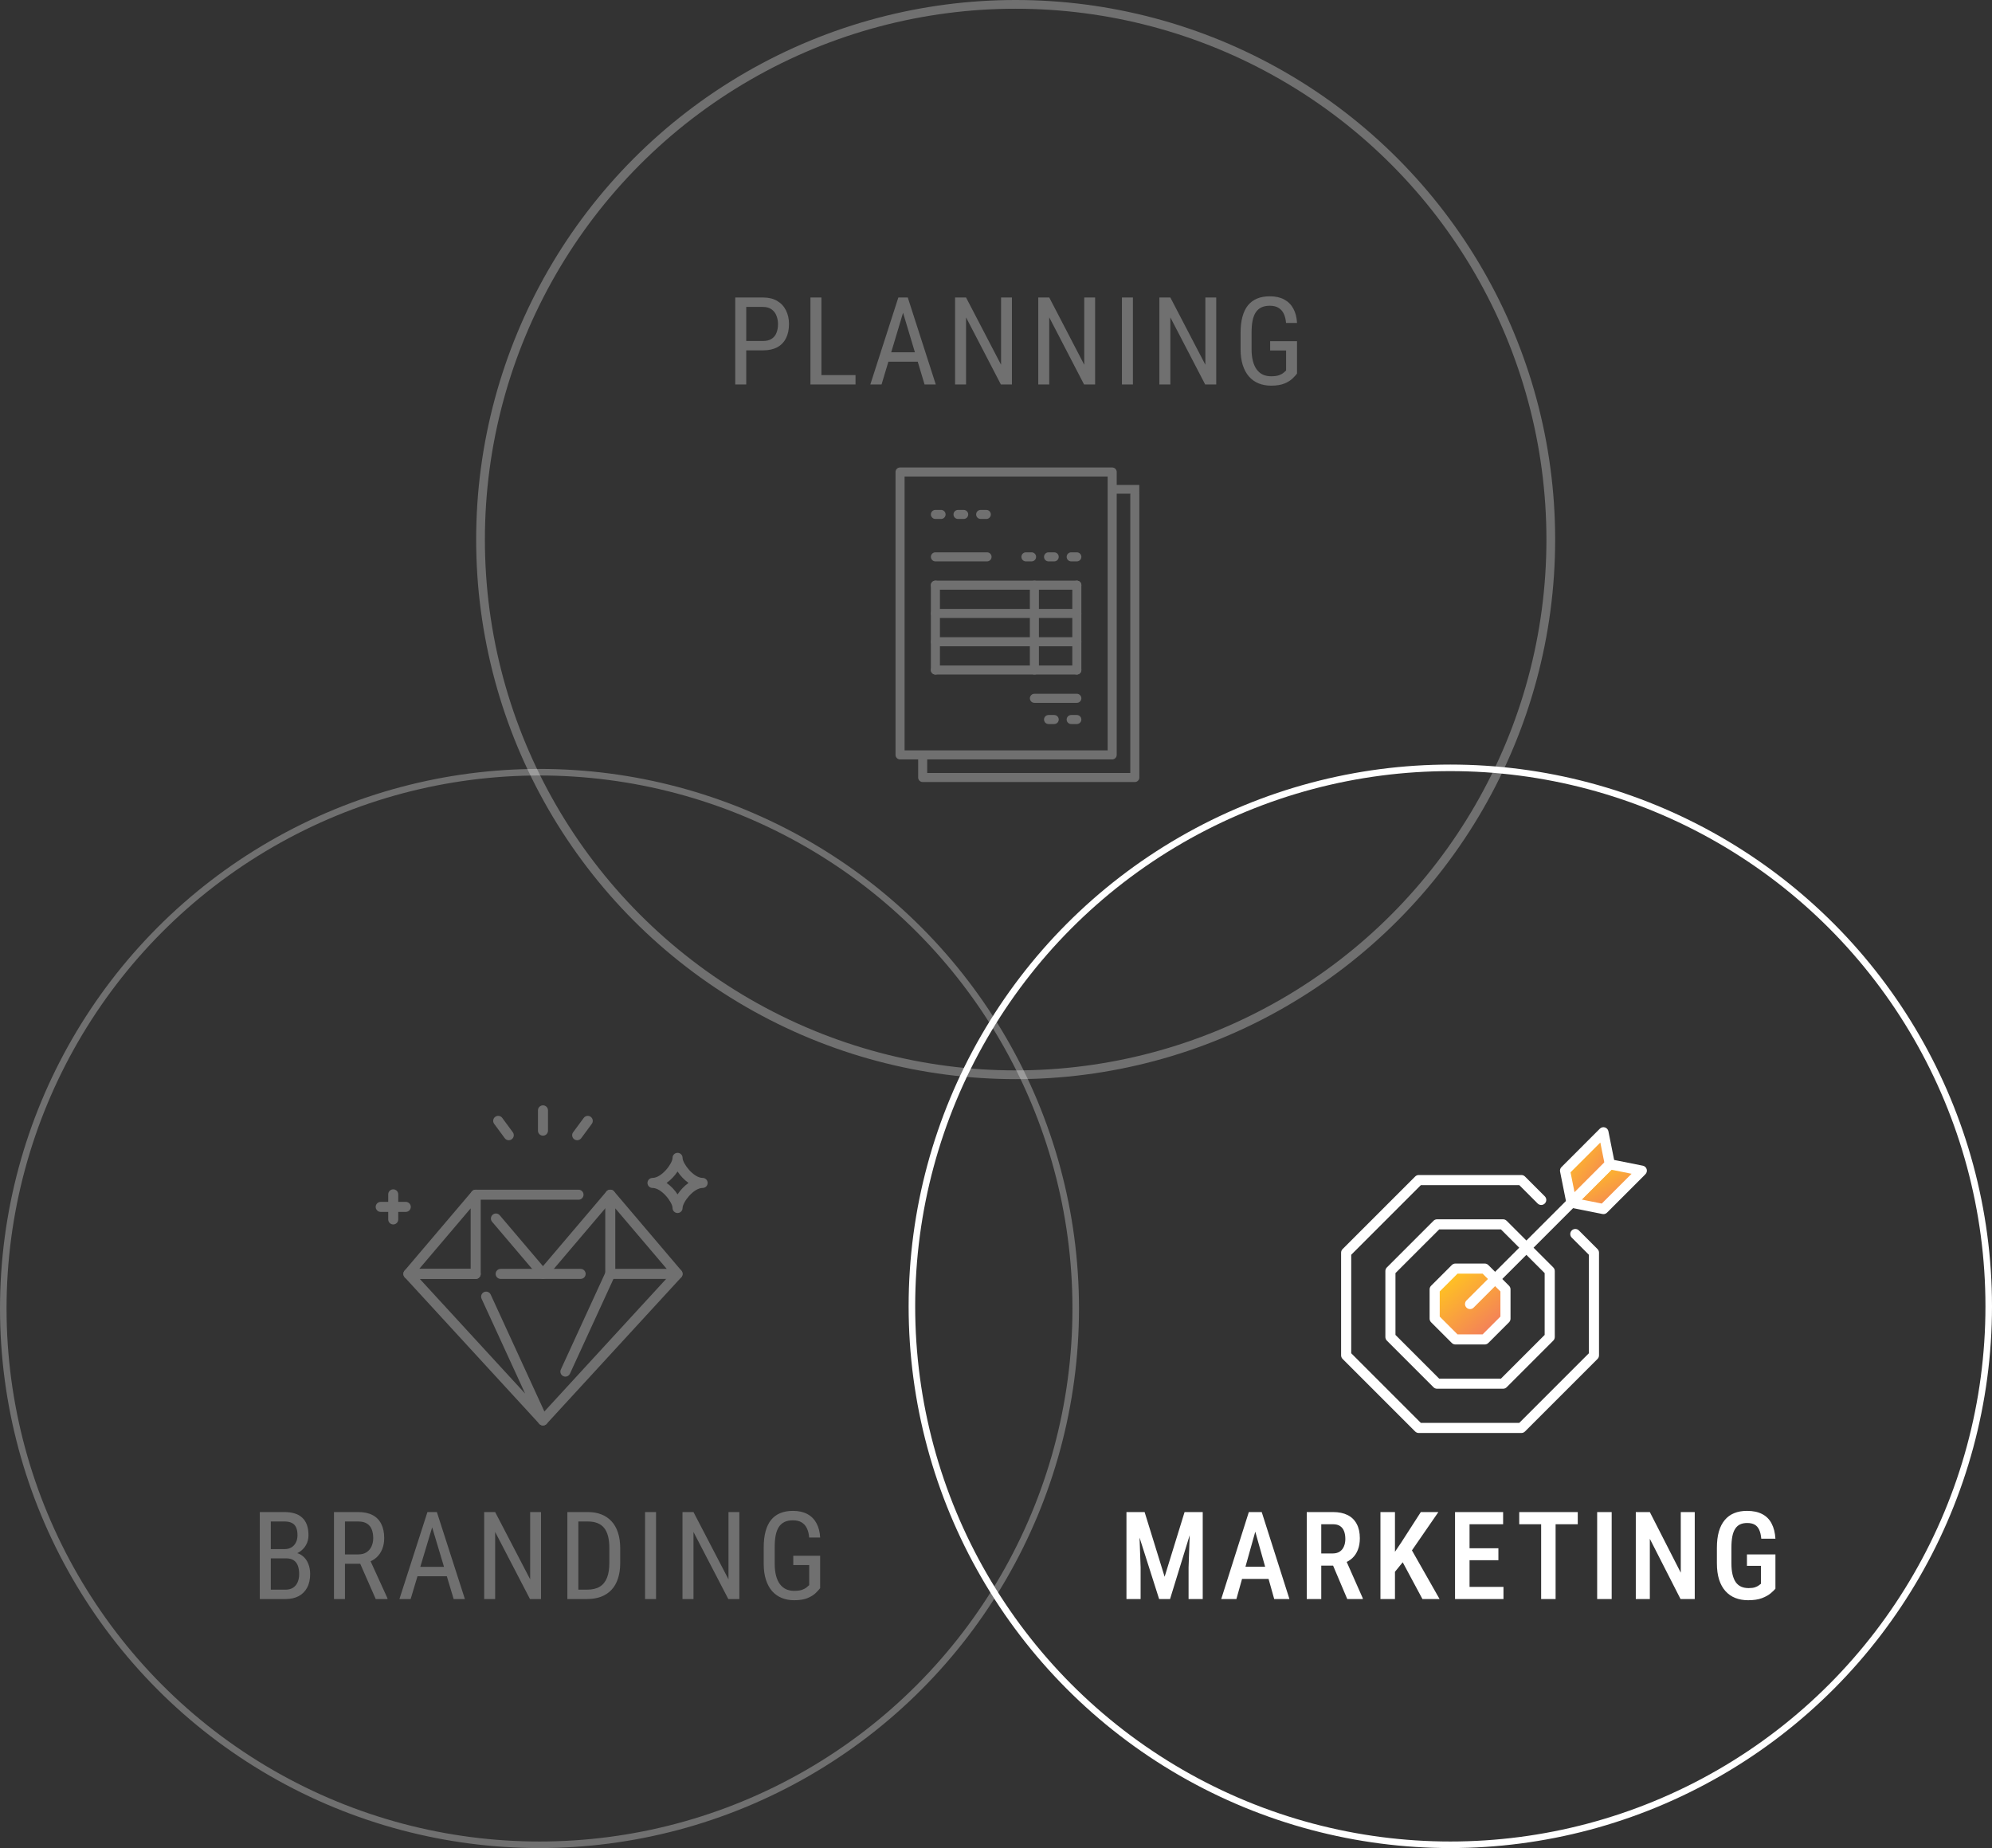 <svg width="456" height="423" viewBox="0 0 456 423" fill="none" xmlns="http://www.w3.org/2000/svg">
<rect x="0" y="0" width="456" height="423" fill="#333333" stroke="none"/>
<g opacity="0.3">
<circle cx="123.5" cy="299.5" r="122.75" stroke="white" stroke-width="1.5"/>
<path d="M65.503 356.689H61.456L61.429 354.57H65.188C65.754 354.57 66.255 354.443 66.692 354.188C67.13 353.932 67.472 353.568 67.718 353.094C67.973 352.611 68.1 352.036 68.1 351.371C68.1 350.642 67.991 350.049 67.772 349.594C67.563 349.129 67.239 348.792 66.802 348.582C66.373 348.363 65.826 348.254 65.161 348.254H61.989V366H59.474V346.094H65.161C66.018 346.094 66.783 346.199 67.458 346.408C68.132 346.609 68.702 346.928 69.167 347.365C69.641 347.794 70.001 348.34 70.247 349.006C70.493 349.671 70.616 350.469 70.616 351.398C70.616 352.219 70.429 352.962 70.055 353.627C69.691 354.283 69.18 354.821 68.524 355.24C67.868 355.66 67.112 355.928 66.255 356.047L65.503 356.689ZM65.407 366H60.417L61.88 363.854H65.407C66.063 363.854 66.619 363.708 67.075 363.416C67.531 363.124 67.877 362.714 68.114 362.186C68.36 361.648 68.483 361.014 68.483 360.285C68.483 359.547 68.383 358.909 68.183 358.371C67.982 357.833 67.663 357.419 67.225 357.127C66.788 356.835 66.214 356.689 65.503 356.689H62.263L62.29 354.57H66.665L67.225 355.336C68.046 355.418 68.734 355.691 69.29 356.156C69.855 356.612 70.279 357.195 70.561 357.906C70.853 358.617 70.999 359.401 70.999 360.258C70.999 361.497 70.766 362.546 70.302 363.402C69.846 364.25 69.199 364.897 68.36 365.344C67.522 365.781 66.537 366 65.407 366ZM76.452 346.094H82.017C83.311 346.094 84.396 346.322 85.271 346.777C86.155 347.233 86.82 347.908 87.267 348.801C87.722 349.685 87.95 350.774 87.95 352.068C87.95 352.98 87.8 353.814 87.499 354.57C87.198 355.318 86.761 355.956 86.187 356.484C85.612 357.004 84.915 357.391 84.095 357.646L83.411 357.934H78.448L78.421 355.787H81.99C82.755 355.787 83.393 355.623 83.903 355.295C84.414 354.958 84.797 354.507 85.052 353.941C85.307 353.376 85.435 352.752 85.435 352.068C85.435 351.303 85.321 350.633 85.093 350.059C84.865 349.484 84.501 349.042 83.999 348.732C83.507 348.413 82.846 348.254 82.017 348.254H78.968V366H76.452V346.094ZM86.009 366L82.044 356.977L84.656 356.963L88.702 365.836V366H86.009ZM99.447 347.857L94.005 366H91.435L97.847 346.094H99.46L99.447 347.857ZM103.849 366L98.408 347.857L98.38 346.094H100.007L106.419 366H103.849ZM103.849 358.631V360.791H94.251V358.631H103.849ZM123.849 346.094V366H121.32L113.349 350.646V366H110.834V346.094H113.349L121.361 361.488V346.094H123.849ZM134.389 366H130.998L131.026 363.854H134.389C135.583 363.854 136.554 363.626 137.301 363.17C138.048 362.705 138.6 362.021 138.955 361.119C139.311 360.208 139.488 359.082 139.488 357.742V354.338C139.488 353.281 139.388 352.369 139.188 351.604C138.987 350.838 138.686 350.209 138.285 349.717C137.884 349.225 137.378 348.86 136.768 348.623C136.157 348.377 135.442 348.254 134.621 348.254H130.93V346.094H134.621C135.742 346.094 136.754 346.271 137.656 346.627C138.559 346.973 139.333 347.497 139.981 348.199C140.628 348.892 141.12 349.753 141.457 350.783C141.804 351.813 141.977 353.007 141.977 354.365V357.742C141.977 359.1 141.804 360.294 141.457 361.324C141.12 362.354 140.623 363.215 139.967 363.908C139.311 364.601 138.513 365.125 137.574 365.48C136.645 365.827 135.583 366 134.389 366ZM132.393 346.094V366H129.877V346.094H132.393ZM150.178 346.094V366H147.663V346.094H150.178ZM169.249 346.094V366H166.72L158.749 350.646V366H156.233V346.094H158.749L166.761 361.488V346.094H169.249ZM187.745 356.088V363.512C187.526 363.803 187.194 364.168 186.747 364.605C186.31 365.043 185.694 365.43 184.901 365.768C184.109 366.105 183.069 366.273 181.784 366.273C180.754 366.273 179.811 366.1 178.954 365.754C178.107 365.408 177.373 364.888 176.753 364.195C176.142 363.493 175.668 362.623 175.331 361.584C174.994 360.536 174.825 359.31 174.825 357.906V354.174C174.825 352.779 174.967 351.558 175.249 350.51C175.532 349.462 175.951 348.591 176.507 347.898C177.072 347.206 177.769 346.686 178.599 346.34C179.437 345.993 180.413 345.82 181.525 345.82C182.81 345.82 183.903 346.062 184.806 346.545C185.708 347.028 186.405 347.725 186.898 348.637C187.399 349.548 187.681 350.642 187.745 351.918H185.23C185.166 351.098 184.993 350.396 184.71 349.812C184.428 349.22 184.026 348.769 183.507 348.459C182.987 348.14 182.327 347.98 181.525 347.98C180.759 347.98 180.112 348.108 179.583 348.363C179.054 348.618 178.622 349.001 178.284 349.512C177.956 350.022 177.715 350.665 177.56 351.439C177.414 352.214 177.341 353.117 177.341 354.146V357.906C177.341 358.964 177.446 359.884 177.655 360.668C177.865 361.452 178.161 362.099 178.544 362.609C178.936 363.12 179.405 363.503 179.952 363.758C180.499 364.004 181.114 364.127 181.798 364.127C182.573 364.127 183.183 364.045 183.63 363.881C184.077 363.717 184.418 363.53 184.655 363.32C184.901 363.111 185.097 362.942 185.243 362.814V358.221H181.593V356.088H187.745Z" fill="white"/>
<path d="M90.018 280.262C89.384 280.262 88.87 279.748 88.87 279.114V273.373C88.87 272.739 89.384 272.225 90.018 272.225C90.653 272.225 91.166 272.739 91.166 273.373V279.114C91.166 279.748 90.653 280.262 90.018 280.262Z" fill="white"/>
<path d="M92.889 277.392H87.148C86.514 277.392 86 276.878 86 276.244C86 275.609 86.514 275.095 87.148 275.095H92.889C93.523 275.095 94.037 275.609 94.037 276.244C94.037 276.878 93.523 277.392 92.889 277.392Z" fill="white"/>
<path d="M155.105 277.647C154.471 277.647 153.957 277.133 153.957 276.499C153.957 275.202 151.457 271.907 149.365 271.907C148.73 271.907 148.217 271.393 148.217 270.759C148.217 270.124 148.73 269.61 149.365 269.61C151.457 269.61 153.957 266.315 153.957 265.018C153.957 264.384 154.471 263.87 155.105 263.87C155.74 263.87 156.253 264.384 156.253 265.018C156.253 266.315 158.753 269.61 160.846 269.61C161.48 269.61 161.994 270.124 161.994 270.759C161.994 271.393 161.48 271.907 160.846 271.907C158.753 271.907 156.253 275.202 156.253 276.499C156.253 277.133 155.74 277.647 155.105 277.647ZM152.594 270.759C153.587 271.453 154.462 272.395 155.105 273.376C155.751 272.397 156.624 271.456 157.617 270.759C156.624 270.064 155.748 269.122 155.105 268.141C154.459 269.12 153.587 270.061 152.594 270.759Z" fill="white"/>
<path d="M155.105 292.728H139.7C139.066 292.728 138.552 292.214 138.552 291.58V273.451C138.552 272.969 138.854 272.538 139.304 272.375C139.755 272.208 140.263 272.343 140.576 272.707L155.981 290.836C156.27 291.178 156.336 291.654 156.147 292.062C155.96 292.467 155.553 292.728 155.105 292.728ZM140.848 290.432H152.622L140.848 276.577V290.432Z" fill="white"/>
<path d="M132.433 274.602H108.89C108.256 274.602 107.742 274.088 107.742 273.454C107.742 272.819 108.256 272.306 108.89 272.306H132.433C133.067 272.306 133.581 272.819 133.581 273.454C133.581 274.088 133.067 274.602 132.433 274.602Z" fill="white"/>
<path d="M124.295 292.728C123.96 292.728 123.638 292.578 123.42 292.323L112.651 279.651C112.24 279.168 112.298 278.442 112.783 278.032C113.265 277.621 113.991 277.679 114.402 278.164L124.295 289.809L138.825 272.71C139.235 272.228 139.959 272.168 140.444 272.578C140.926 272.989 140.986 273.712 140.576 274.197L125.171 292.326C124.953 292.581 124.634 292.731 124.295 292.731V292.728Z" fill="white"/>
<path d="M124.295 326.267C124.017 326.267 123.739 326.167 123.518 325.966C123.05 325.538 123.021 324.812 123.449 324.344L154.258 290.808C154.686 290.34 155.412 290.311 155.88 290.739C156.348 291.166 156.377 291.893 155.949 292.36L125.139 325.897C124.912 326.144 124.602 326.267 124.292 326.267H124.295Z" fill="white"/>
<path d="M108.891 292.728H93.486C93.038 292.728 92.63 292.467 92.444 292.062C92.257 291.654 92.32 291.178 92.61 290.836L108.015 272.707C108.328 272.34 108.833 272.208 109.287 272.375C109.737 272.541 110.039 272.972 110.039 273.451V291.58C110.039 292.214 109.525 292.728 108.891 292.728ZM95.969 290.432H107.742V276.577L95.969 290.432Z" fill="white"/>
<path d="M129.427 315.096C129.267 315.096 129.103 315.062 128.948 314.99C128.371 314.726 128.119 314.043 128.383 313.469L138.655 291.103C138.919 290.526 139.603 290.274 140.177 290.538C140.754 290.802 141.006 291.485 140.742 292.059L130.469 314.424C130.277 314.846 129.861 315.093 129.425 315.093L129.427 315.096Z" fill="white"/>
<path d="M132.918 292.728H114.608C113.974 292.728 113.46 292.214 113.46 291.58C113.46 290.945 113.974 290.432 114.608 290.432H132.918C133.552 290.432 134.066 290.945 134.066 291.58C134.066 292.214 133.552 292.728 132.918 292.728Z" fill="white"/>
<path d="M124.298 326.267C123.985 326.267 123.675 326.141 123.452 325.897L92.642 292.357C92.335 292.022 92.254 291.537 92.435 291.12C92.619 290.704 93.032 290.434 93.486 290.434H108.89C109.525 290.434 110.039 290.948 110.039 291.583C110.039 292.217 109.525 292.731 108.89 292.731H96.1L120.211 318.974L110.24 297.266C109.975 296.689 110.228 296.009 110.805 295.744C111.382 295.48 112.062 295.733 112.326 296.31L125.34 324.643C125.576 325.156 125.403 325.765 124.933 326.078C124.737 326.207 124.516 326.27 124.298 326.27V326.267Z" fill="white"/>
<path d="M124.296 259.943C123.661 259.943 123.147 259.429 123.147 258.795V254.148C123.147 253.514 123.661 253 124.296 253C124.93 253 125.444 253.514 125.444 254.148V258.795C125.444 259.429 124.93 259.943 124.296 259.943Z" fill="white"/>
<path d="M116.468 260.985C116.115 260.985 115.768 260.824 115.544 260.517L113.122 257.234C112.746 256.723 112.855 256.005 113.363 255.629C113.874 255.253 114.591 255.362 114.967 255.87L117.39 259.154C117.766 259.665 117.657 260.382 117.149 260.758C116.945 260.911 116.704 260.982 116.468 260.982V260.985Z" fill="white"/>
<path d="M132.126 260.985C131.89 260.985 131.649 260.913 131.445 260.761C130.935 260.385 130.825 259.665 131.204 259.157L133.627 255.873C134.003 255.362 134.723 255.256 135.231 255.632C135.742 256.008 135.851 256.728 135.472 257.237L133.05 260.52C132.826 260.824 132.476 260.988 132.126 260.988V260.985Z" fill="white"/>
</g>
<circle cx="332" cy="299" r="123.25" stroke="white" stroke-width="1.5"/>
<path d="M258.999 346.094H262.02L266.6 360.9L271.167 346.094H273.969L267.844 366H265.342L258.999 346.094ZM257.864 346.094H260.653L261.104 358.768V366H257.864V346.094ZM272.52 346.094H275.323V366H272.083V358.768L272.52 346.094ZM287.845 348.828L283.032 366H279.56L285.876 346.094H288.036L287.845 348.828ZM291.687 366L286.86 348.828L286.628 346.094H288.829L295.173 366H291.687ZM291.769 358.604V361.393H282.499V358.604H291.769ZM299.136 346.094H305.152C306.464 346.094 307.576 346.322 308.488 346.777C309.399 347.233 310.092 347.908 310.566 348.801C311.049 349.685 311.29 350.783 311.29 352.096C311.29 353.089 311.14 353.964 310.839 354.721C310.548 355.477 310.124 356.115 309.568 356.635C309.012 357.145 308.342 357.542 307.558 357.824L306.587 358.357H301.501L301.488 355.568H305.07C305.717 355.568 306.255 355.427 306.683 355.145C307.111 354.862 307.43 354.47 307.64 353.969C307.859 353.467 307.968 352.898 307.968 352.26C307.968 351.576 307.872 350.984 307.681 350.482C307.49 349.972 307.189 349.58 306.779 349.307C306.369 349.024 305.826 348.883 305.152 348.883H302.458V366H299.136V346.094ZM308.406 366L304.619 357.059L308.077 357.045L311.96 365.822V366H308.406ZM319.328 346.094V366H316.006V346.094H319.328ZM329.267 346.094L322.636 355.705L318.658 360.586L318.029 357.113L320.777 353.039L325.248 346.094H329.267ZM325.617 366L320.572 356.594L322.855 354.229L329.541 366H325.617ZM344.168 363.225V366H335.527V363.225H344.168ZM336.402 346.094V366H333.08V346.094H336.402ZM343.006 354.379V357.113H335.527V354.379H343.006ZM344.086 346.094V348.883H335.527V346.094H344.086ZM356.102 346.094V366H352.793V346.094H356.102ZM361.174 346.094V348.883H347.776V346.094H361.174ZM368.938 346.094V366H365.616V346.094H368.938ZM387.954 346.094V366H384.7L377.673 352.219V366H374.46V346.094H377.673L384.755 359.971V346.094H387.954ZM406.423 355.787V363.635C406.177 363.936 405.803 364.296 405.302 364.715C404.81 365.125 404.144 365.49 403.306 365.809C402.477 366.118 401.428 366.273 400.161 366.273C399.095 366.273 398.12 366.1 397.236 365.754C396.361 365.408 395.609 364.883 394.98 364.182C394.351 363.48 393.868 362.605 393.531 361.557C393.193 360.499 393.025 359.251 393.025 357.811V354.27C393.025 352.848 393.175 351.608 393.476 350.551C393.786 349.493 394.237 348.614 394.829 347.912C395.422 347.201 396.142 346.677 396.99 346.34C397.837 345.993 398.812 345.82 399.915 345.82C401.31 345.82 402.472 346.066 403.402 346.559C404.34 347.042 405.056 347.762 405.548 348.719C406.049 349.667 406.341 350.824 406.423 352.191H403.183C403.11 351.353 402.95 350.674 402.704 350.154C402.467 349.626 402.126 349.234 401.679 348.979C401.232 348.723 400.658 348.596 399.956 348.596C399.318 348.596 398.771 348.705 398.316 348.924C397.86 349.143 397.486 349.484 397.195 349.949C396.903 350.405 396.689 350.988 396.552 351.699C396.415 352.41 396.347 353.258 396.347 354.242V357.811C396.347 358.813 396.434 359.674 396.607 360.395C396.78 361.115 397.031 361.707 397.359 362.172C397.696 362.628 398.111 362.965 398.603 363.184C399.095 363.393 399.656 363.498 400.284 363.498C400.904 363.498 401.396 363.434 401.761 363.307C402.126 363.179 402.408 363.038 402.609 362.883C402.818 362.719 402.987 362.591 403.115 362.5V358.398H399.902V355.787H406.423Z" fill="white"/>
<g opacity="0.3">
<path d="M174.653 80.193H170.306V78.047H174.653C175.474 78.047 176.134 77.883 176.636 77.555C177.146 77.227 177.515 76.771 177.743 76.188C177.98 75.604 178.099 74.939 178.099 74.191C178.099 73.508 177.98 72.865 177.743 72.264C177.515 71.662 177.146 71.179 176.636 70.814C176.134 70.441 175.474 70.254 174.653 70.254H170.825V88H168.309V68.094H174.653C175.938 68.094 177.023 68.353 177.907 68.873C178.791 69.393 179.461 70.113 179.917 71.033C180.382 71.945 180.614 72.988 180.614 74.164C180.614 75.44 180.382 76.529 179.917 77.432C179.461 78.334 178.791 79.022 177.907 79.496C177.023 79.961 175.938 80.193 174.653 80.193ZM195.843 85.853V88H187.585V85.853H195.843ZM188.036 68.094V88H185.521V68.094H188.036ZM207.244 69.857L201.802 88H199.232L205.644 68.094H207.257L207.244 69.857ZM211.646 88L206.205 69.857L206.177 68.094H207.804L214.216 88H211.646ZM211.646 80.631V82.791H202.048V80.631H211.646ZM231.646 68.094V88H229.117L221.146 72.647V88H218.631V68.094H221.146L229.158 83.488V68.094H231.646ZM250.69 68.094V88H248.16L240.19 72.647V88H237.674V68.094H240.19L248.201 83.488V68.094H250.69ZM259.342 68.094V88H256.827V68.094H259.342ZM278.413 68.094V88H275.884L267.913 72.647V88H265.397V68.094H267.913L275.925 83.488V68.094H278.413ZM296.909 78.088V85.512C296.691 85.803 296.358 86.168 295.911 86.606C295.474 87.043 294.859 87.43 294.066 87.768C293.273 88.105 292.234 88.273 290.948 88.273C289.918 88.273 288.975 88.1 288.118 87.754C287.271 87.408 286.537 86.888 285.917 86.195C285.306 85.493 284.832 84.623 284.495 83.584C284.158 82.536 283.989 81.31 283.989 79.906V76.174C283.989 74.779 284.131 73.558 284.413 72.51C284.696 71.462 285.115 70.591 285.671 69.898C286.236 69.206 286.933 68.686 287.763 68.34C288.601 67.993 289.577 67.82 290.689 67.82C291.974 67.82 293.068 68.062 293.97 68.545C294.872 69.028 295.569 69.725 296.062 70.637C296.563 71.548 296.845 72.642 296.909 73.918H294.394C294.33 73.098 294.157 72.396 293.874 71.812C293.592 71.22 293.191 70.769 292.671 70.459C292.151 70.14 291.491 69.981 290.689 69.981C289.923 69.981 289.276 70.108 288.747 70.363C288.219 70.618 287.786 71.001 287.448 71.512C287.12 72.022 286.879 72.665 286.724 73.439C286.578 74.214 286.505 75.117 286.505 76.147V79.906C286.505 80.963 286.61 81.884 286.819 82.668C287.029 83.452 287.325 84.099 287.708 84.609C288.1 85.12 288.569 85.503 289.116 85.758C289.663 86.004 290.278 86.127 290.962 86.127C291.737 86.127 292.347 86.045 292.794 85.881C293.241 85.717 293.582 85.53 293.819 85.32C294.066 85.111 294.262 84.942 294.407 84.814V80.221H290.757V78.088H296.909Z" fill="white"/>
<circle cx="232.5" cy="123.5" r="122.5" stroke="white" stroke-width="2"/>
<path d="M259.777 179H211.216C210.643 179 210.18 178.536 210.18 177.964L210.18 173.5C210.18 172.928 210.643 172.464 211.216 172.464C211.788 172.464 212.252 172.928 212.252 173.5L212.252 176.928H258.741V113.216C258.741 112.643 259.205 112.18 259.777 112.18C260.349 112.18 260.813 112.643 260.813 113.216V177.964C260.813 178.536 260.349 179 259.777 179Z" fill="white"/>
<path d="M254.597 173.82H206.036C205.464 173.82 205 173.357 205 172.784V108.036C205 107.464 205.464 107 206.036 107H254.597C255.169 107 255.633 107.464 255.633 108.036V172.784C255.633 173.357 255.169 173.82 254.597 173.82ZM207.072 171.748H253.561V109.072H207.072V171.748Z" fill="white"/>
<path d="M246.504 134.971H214.129C213.557 134.971 213.094 134.508 213.094 133.935C213.094 133.363 213.557 132.899 214.129 132.899H246.504C247.076 132.899 247.54 133.363 247.54 133.935C247.54 134.508 247.076 134.971 246.504 134.971Z" fill="white"/>
<path d="M246.504 154.396C245.931 154.396 245.468 153.932 245.468 153.36V133.935C245.468 133.363 245.931 132.899 246.504 132.899C247.076 132.899 247.54 133.363 247.54 133.935V153.36C247.54 153.932 247.076 154.396 246.504 154.396Z" fill="white"/>
<path d="M214.129 154.396C213.557 154.396 213.094 153.932 213.094 153.36V133.935C213.094 133.363 213.557 132.899 214.129 132.899C214.702 132.899 215.165 133.363 215.165 133.935V153.36C215.165 153.932 214.702 154.396 214.129 154.396Z" fill="white"/>
<path d="M236.791 154.396C236.219 154.396 235.755 153.932 235.755 153.36V133.935C235.755 133.363 236.219 132.899 236.791 132.899C237.364 132.899 237.827 133.363 237.827 133.935V153.36C237.827 153.932 237.364 154.396 236.791 154.396Z" fill="white"/>
<path d="M225.95 128.496H214.129C213.557 128.496 213.094 128.033 213.094 127.46C213.094 126.888 213.557 126.424 214.129 126.424H225.95C226.522 126.424 226.986 126.888 226.986 127.46C226.986 128.033 226.522 128.496 225.95 128.496Z" fill="white"/>
<path d="M246.504 160.871H236.791C236.219 160.871 235.755 160.407 235.755 159.835C235.755 159.262 236.219 158.799 236.791 158.799H246.504C247.076 158.799 247.54 159.262 247.54 159.835C247.54 160.407 247.076 160.871 246.504 160.871Z" fill="white"/>
<path d="M246.504 141.446H214.129C213.557 141.446 213.094 140.982 213.094 140.41C213.094 139.838 213.557 139.374 214.129 139.374H246.504C247.076 139.374 247.54 139.838 247.54 140.41C247.54 140.982 247.076 141.446 246.504 141.446Z" fill="white"/>
<path d="M246.504 147.921H214.129C213.557 147.921 213.094 147.457 213.094 146.885C213.094 146.313 213.557 145.849 214.129 145.849H246.504C247.076 145.849 247.54 146.313 247.54 146.885C247.54 147.457 247.076 147.921 246.504 147.921Z" fill="white"/>
<path d="M246.504 154.396H214.129C213.557 154.396 213.094 153.932 213.094 153.36C213.094 152.787 213.557 152.324 214.129 152.324H246.504C247.076 152.324 247.54 152.787 247.54 153.36C247.54 153.932 247.076 154.396 246.504 154.396Z" fill="white"/>
<path d="M215.424 118.784H214.129C213.557 118.784 213.094 118.321 213.094 117.748C213.094 117.176 213.557 116.712 214.129 116.712H215.424C215.997 116.712 216.46 117.176 216.46 117.748C216.46 118.321 215.997 118.784 215.424 118.784Z" fill="white"/>
<path d="M220.604 118.784H219.309C218.737 118.784 218.273 118.321 218.273 117.748C218.273 117.176 218.737 116.712 219.309 116.712H220.604C221.177 116.712 221.64 117.176 221.64 117.748C221.64 118.321 221.177 118.784 220.604 118.784Z" fill="white"/>
<path d="M225.784 118.784H224.489C223.917 118.784 223.453 118.321 223.453 117.748C223.453 117.176 223.917 116.712 224.489 116.712H225.784C226.357 116.712 226.82 117.176 226.82 117.748C226.82 118.321 226.357 118.784 225.784 118.784Z" fill="white"/>
<path d="M236.144 128.496H234.849C234.277 128.496 233.813 128.033 233.813 127.46C233.813 126.888 234.277 126.424 234.849 126.424H236.144C236.716 126.424 237.18 126.888 237.18 127.46C237.18 128.033 236.716 128.496 236.144 128.496Z" fill="white"/>
<path d="M241.324 128.496H240.029C239.456 128.496 238.993 128.033 238.993 127.46C238.993 126.888 239.456 126.424 240.029 126.424H241.324C241.896 126.424 242.36 126.888 242.36 127.46C242.36 128.033 241.896 128.496 241.324 128.496Z" fill="white"/>
<path d="M246.504 128.496H245.209C244.636 128.496 244.173 128.033 244.173 127.46C244.173 126.888 244.636 126.424 245.209 126.424H246.504C247.076 126.424 247.54 126.888 247.54 127.46C247.54 128.033 247.076 128.496 246.504 128.496Z" fill="white"/>
<path d="M241.324 165.727H240.029C239.456 165.727 238.993 165.263 238.993 164.691C238.993 164.118 239.456 163.655 240.029 163.655H241.324C241.896 163.655 242.36 164.118 242.36 164.691C242.36 165.263 241.896 165.727 241.324 165.727Z" fill="white"/>
<path d="M246.503 165.727H245.208C244.636 165.727 244.172 165.263 244.172 164.691C244.172 164.118 244.636 163.655 245.208 163.655H246.503C247.076 163.655 247.539 164.118 247.539 164.691C247.539 165.263 247.076 165.727 246.503 165.727Z" fill="white"/>
<rect x="254" y="111" width="6.8" height="2" fill="white"/>
</g>
<path d="M348.269 327.995H324.774C324.467 327.995 324.172 327.874 323.955 327.657L307.339 311.041C307.122 310.824 307 310.528 307 310.222V286.723C307 286.416 307.122 286.121 307.339 285.904L323.955 269.288C324.172 269.071 324.467 268.95 324.774 268.95H348.272C348.579 268.95 348.874 269.071 349.091 269.288L353.629 273.826C354.081 274.278 354.081 275.01 353.629 275.465C353.178 275.916 352.446 275.916 351.991 275.465L347.795 271.268H325.251L309.315 287.204V309.741L325.251 325.677H347.789L363.725 309.741V287.204L359.797 283.276C359.346 282.825 359.346 282.089 359.797 281.638C360.249 281.186 360.981 281.186 361.435 281.638L365.701 285.904C365.918 286.121 366.04 286.416 366.04 286.723V310.222C366.04 310.528 365.918 310.824 365.701 311.041L349.085 327.657C348.868 327.874 348.573 327.995 348.266 327.995H348.269Z" fill="white"/>
<path d="M344.075 317.866H328.97C328.663 317.866 328.368 317.744 328.151 317.527L317.471 306.847C317.254 306.63 317.133 306.335 317.133 306.028V290.923C317.133 290.616 317.254 290.321 317.471 290.104L328.151 279.424C328.368 279.207 328.663 279.085 328.97 279.085H344.075C344.382 279.085 344.677 279.207 344.894 279.424L355.574 290.104C355.791 290.321 355.913 290.616 355.913 290.923V306.028C355.913 306.335 355.791 306.63 355.574 306.847L344.894 317.527C344.677 317.744 344.382 317.866 344.075 317.866ZM329.448 315.55H343.595L353.597 305.548V291.4L343.595 281.398H329.448L319.445 291.4V305.548L329.448 315.55Z" fill="white"/>
<path d="M339.879 290.37H333.164L328.418 295.117V301.832L333.164 306.578H339.879L344.625 301.832V295.117L339.879 290.37Z" fill="url(#paint0_linear_623_1554)"/>
<path d="M339.879 307.736H333.164C332.857 307.736 332.562 307.614 332.345 307.397L327.598 302.65C327.381 302.433 327.26 302.138 327.26 301.831V295.117C327.26 294.81 327.381 294.515 327.598 294.298L332.345 289.551C332.562 289.334 332.857 289.212 333.164 289.212H339.879C340.186 289.212 340.481 289.334 340.698 289.551L345.444 294.298C345.661 294.515 345.783 294.81 345.783 295.117V301.831C345.783 302.138 345.661 302.433 345.444 302.65L340.698 307.397C340.481 307.614 340.186 307.736 339.879 307.736ZM333.645 305.42H339.398L343.468 301.351V295.597L339.398 291.528H333.645L329.575 295.597V301.351L333.645 305.42Z" fill="white"/>
<path d="M358.263 267.948L367.053 259.158L368.518 266.484L359.728 275.274L358.263 267.948Z" fill="url(#paint1_linear_623_1554)"/>
<path d="M359.728 276.431C359.615 276.431 359.502 276.414 359.392 276.382C358.984 276.258 358.677 275.919 358.593 275.502L357.129 268.177C357.053 267.798 357.172 267.404 357.444 267.132L366.234 258.339C366.535 258.038 366.981 257.925 367.389 258.05C367.797 258.174 368.104 258.513 368.188 258.93L369.652 266.255C369.727 266.634 369.609 267.028 369.337 267.3L360.547 276.09C360.327 276.31 360.032 276.428 359.728 276.428V276.431ZM359.519 268.33L360.44 272.926L367.261 266.105L366.341 261.509L359.519 268.33Z" fill="white"/>
<path d="M367.053 276.738L375.843 267.948L368.518 266.484L359.728 275.273L367.053 276.738Z" fill="url(#paint2_linear_623_1554)"/>
<path d="M367.053 277.896C366.978 277.896 366.902 277.887 366.827 277.873L359.502 276.408C359.082 276.324 358.743 276.017 358.622 275.609C358.497 275.201 358.61 274.758 358.911 274.455L367.701 265.665C367.976 265.39 368.367 265.271 368.746 265.349L376.071 266.814C376.491 266.898 376.83 267.204 376.951 267.613C377.073 268.021 376.963 268.463 376.662 268.767L367.872 277.557C367.652 277.777 367.357 277.896 367.053 277.896ZM362.075 274.562L366.671 275.482L373.493 268.66L368.897 267.74L362.075 274.562Z" fill="white"/>
<path d="M336.521 299.632C336.226 299.632 335.928 299.519 335.702 299.293C335.251 298.842 335.251 298.109 335.702 297.655L367.698 265.665C368.15 265.213 368.882 265.213 369.336 265.665C369.788 266.116 369.788 266.848 369.336 267.303L337.34 299.293C337.115 299.519 336.819 299.632 336.521 299.632Z" fill="white"/>
<defs>
<linearGradient id="paint0_linear_623_1554" x1="331.355" y1="292.599" x2="341.688" y2="304.653" gradientUnits="userSpaceOnUse">
<stop stop-color="#FFC322"/>
<stop offset="1" stop-color="#F37E5B"/>
</linearGradient>
<linearGradient id="paint1_linear_623_1554" x1="360.122" y1="261.374" x2="370.073" y2="268.761" gradientUnits="userSpaceOnUse">
<stop stop-color="#FFC322"/>
<stop offset="1" stop-color="#F37E5B"/>
</linearGradient>
<linearGradient id="paint2_linear_623_1554" x1="362.649" y1="267.894" x2="368.21" y2="278.09" gradientUnits="userSpaceOnUse">
<stop stop-color="#FFC322"/>
<stop offset="1" stop-color="#F37E5B"/>
</linearGradient>
</defs>
</svg>
